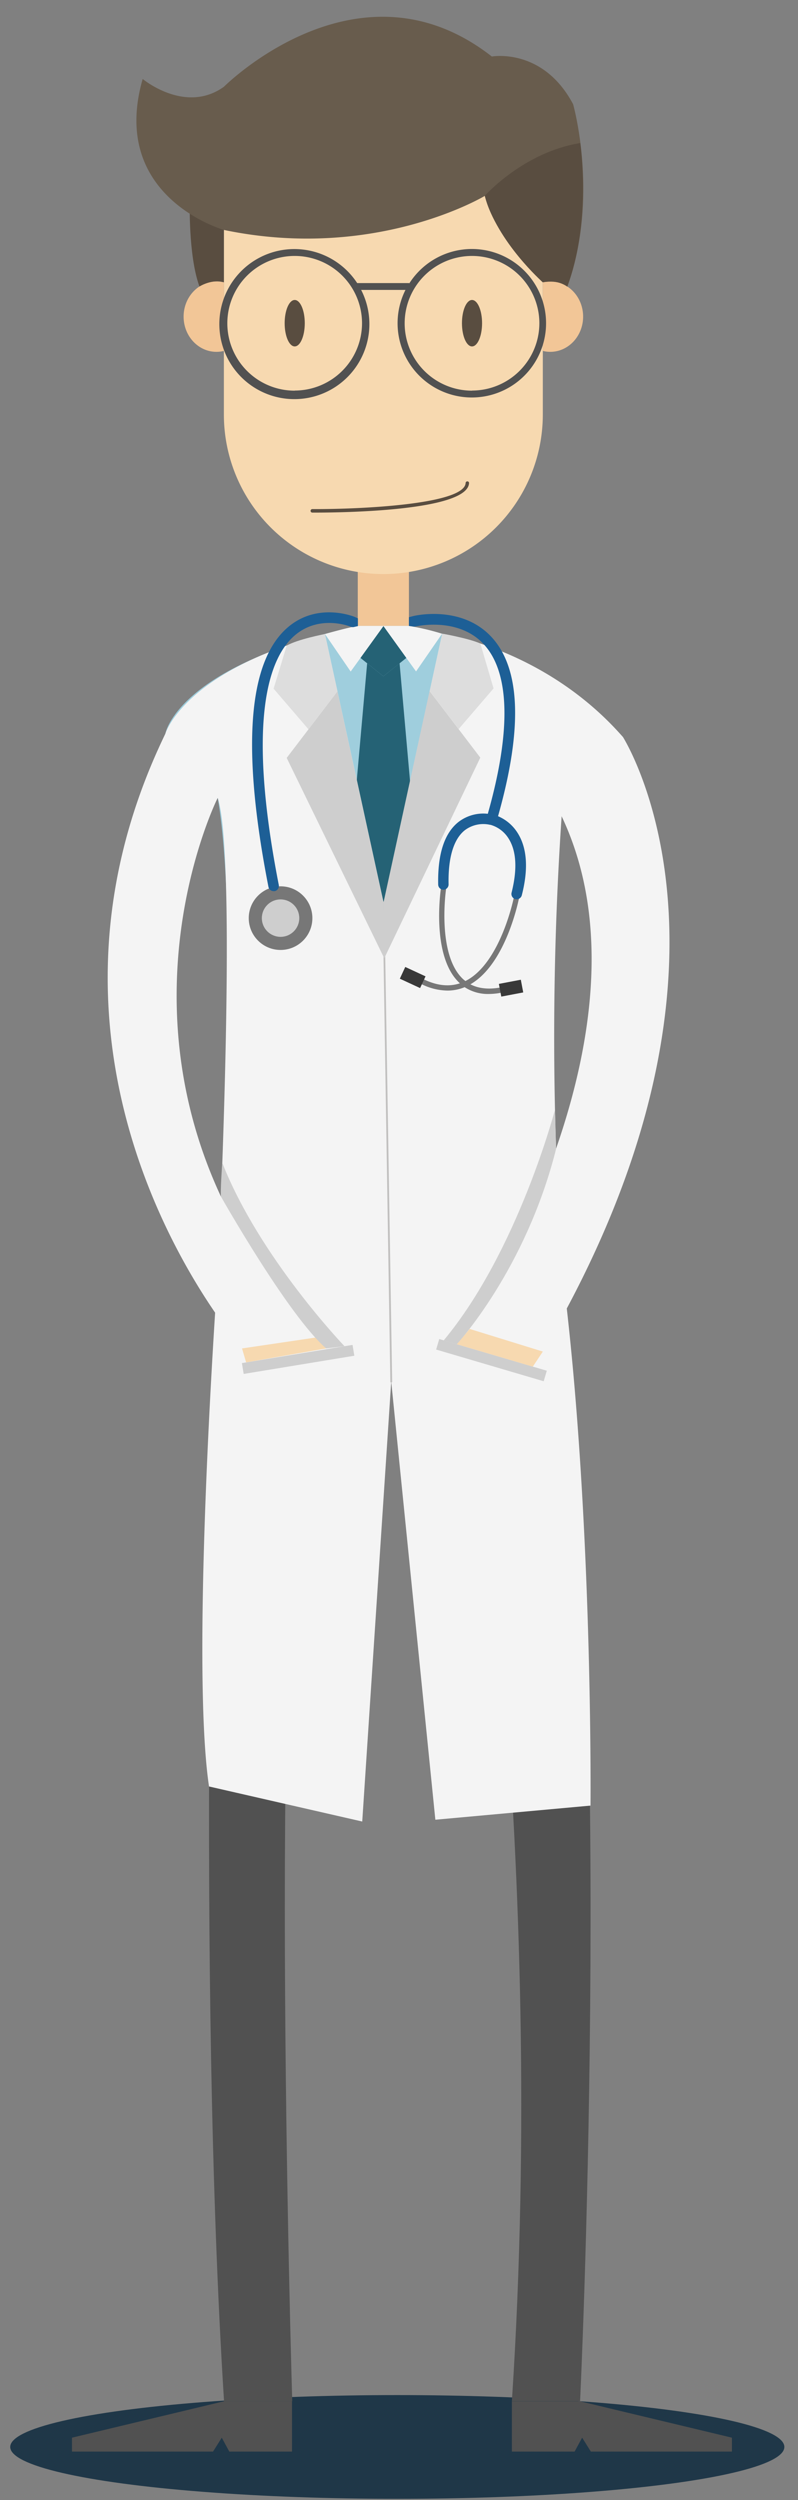 <svg id="Layer_1" data-name="Layer 1" xmlns="http://www.w3.org/2000/svg" viewBox="0 0 234 733"><rect x="0" y="0" width="234" height="733" fill="#808080" stroke="none"/><defs><style>.cls-1{fill:#152f42;opacity:0.9;}.cls-2{fill:#f2c697;}.cls-3{fill:#f7d9b0;}.cls-4{fill:#594d40;}.cls-5{fill:#685c4d;}.cls-6{fill:#515151;}.cls-7{fill:#d3d3d3;}.cls-8{fill:#9fcedd;}.cls-9{fill:#256275;}.cls-10{fill:#f4f4f4;}.cls-11{fill:#cecece;}.cls-12{fill:#c1c0bf;}.cls-13{fill:#ddd;}.cls-14{fill:#777;}.cls-15{fill:#383838;}.cls-16{fill:#1d5f96;}</style></defs><title>Doctor-login</title><ellipse class="cls-1" cx="116.5" cy="717.43" rx="113.5" ry="15.21"/><path class="cls-2" d="M119.91,187.06v-25h-15v25.88h0a7.51,7.51,0,0,0,15-.09A7.59,7.59,0,0,0,119.91,187.06Z"/><path class="cls-3" d="M112.41,12.14A46.76,46.76,0,0,0,65.65,58.9v62.65a46.76,46.76,0,0,0,93.52,0V58.9A46.76,46.76,0,0,0,112.41,12.14Z"/><ellipse class="cls-4" cx="86.42" cy="94.76" rx="2.95" ry="6.81"/><ellipse class="cls-4" cx="138.41" cy="94.76" rx="2.95" ry="6.81"/><path class="cls-2" d="M65.65,82.77a9,9,0,0,0-2.16-.27c-5.33,0-9.65,4.62-9.65,10.33s4.32,10.33,9.65,10.33a9,9,0,0,0,2.16-.27Z"/><path class="cls-2" d="M159.18,82.77a9,9,0,0,1,2.16-.27c5.33,0,9.65,4.62,9.65,10.33s-4.32,10.33-9.65,10.33a9,9,0,0,1-2.16-.27Z"/><path class="cls-4" d="M92.58,150.29h-1a.51.51,0,0,1-.51-.52.52.52,0,0,1,.52-.51c12.45.08,44.82-1.18,44.95-7.72a.51.51,0,0,1,1,0C137.42,149.85,100.33,150.29,92.58,150.29Z"/><path class="cls-4" d="M65.65,82.77V58.9h-10S55.18,75,58.49,84C58.49,84,62.08,81.71,65.65,82.77Z"/><path class="cls-5" d="M159.18,82.77s-14.3-13.55-17-25.35c0,0-32,19.3-76.5,10,0,0-33.82-9.53-23.84-44.27,0,0,12.49,10.44,23.84,2.27,0,0,39.38-39.5,78.54-8.85,0,0,15-2.72,23.84,14,0,0,7.74,27.2-1.69,53.49A8.78,8.78,0,0,0,159.18,82.77Z"/><path class="cls-4" d="M142.15,57.42s11.32-12.8,28-15.48c0,0,3.33,23.2-3.83,42.07,0,0-2.2-2.08-7.16-1.24C159.18,82.77,145.81,71,142.15,57.42Z"/><path class="cls-6" d="M138.41,73A21.78,21.78,0,0,0,120,83.12V83H104.74a22,22,0,1,0,1.16,2h13A21.77,21.77,0,1,0,138.41,73Zm-52,41.54a19.75,19.75,0,1,1,19.75-19.75A19.77,19.77,0,0,1,86.42,114.51Zm52,0a19.75,19.75,0,1,1,19.75-19.75A19.77,19.77,0,0,1,138.41,114.51Z"/><polygon class="cls-6" points="85.63 704.04 85.63 718.79 67.24 718.79 65.03 714.71 62.47 718.79 21.1 718.79 21.1 714.71 65.65 704.04 85.63 704.04"/><polygon class="cls-6" points="150.1 704.04 150.1 718.79 168.49 718.79 170.7 714.71 173.26 718.79 214.63 718.79 214.63 714.71 170.08 704.04 150.1 704.04"/><path class="cls-6" d="M63.84,373.52s-.05,1.45-.14,4.18c-.92,28.88-5.93,201.39,2,326.34h20s-7.72-251,5.9-301.8h46.31S160.54,545,150.1,704h20s9.54-197.61-5-329.61Z"/><polygon class="cls-5" points="165.86 381.77 63.57 381.77 63.84 373.52 165 373.52 165.86 381.77"/><rect class="cls-7" x="106.21" y="373.52" width="16.12" height="8.25"/><path class="cls-8" d="M104.92,183.52h15s38.23,6.3,62.74,32.57c0,0,38.14,62.42-23.49,180.17l-21.45-6.64s60.19-77,27.35-155.62c0,0-7.11,62.21-.08,139.51H63.84s6.81-100.66,0-139.6c0,0-45.1,79.39,29.17,158.17l-22,3.25S1.85,316.6,48.49,215.13C48.49,215.13,51.58,195.37,104.92,183.52Z"/><polygon class="cls-9" points="112.44 183.52 105.67 192.88 112.42 198.28 119.18 192.88 112.44 183.52"/><polygon class="cls-9" points="117.17 194.47 112.42 198.28 107.66 194.47 95.64 329.94 112.42 346.28 129.19 329.94 117.17 194.47"/><path class="cls-10" d="M129.63,185.81a69.33,69.33,0,0,0-9.7-2.29h-15c-2.79.41-9.64,2.37-9.64,2.37l7.54,11,9.61-13.33L122,196.86Z"/><path class="cls-10" d="M182.67,216.1c-22.73-26-53-30.29-53-30.29l-17.18,78.87L95.28,185.89c-41.41,10.8-46.79,29.24-46.79,29.24C.08,315.16,71,395.35,71,395.35l22-3.25C22.5,316.4,63.84,233.92,63.84,233.92c6,18.39,0,139.6,0,139.6s-8.13,112.76-2.55,150.26l44.93,10.28,8.5-129,12.94,128.47,45.5-4.14s.76-85.5-8.07-155a959.17,959.17,0,0,1-.4-135.07c30.18,63.68-27,150.27-27,150.27l21.45,6.64C225.61,283.18,182.67,216.1,182.67,216.1Z"/><rect class="cls-11" x="70.97" y="396.96" width="32.88" height="3.22" transform="translate(-63.52 19.47) rotate(-9.34)"/><rect class="cls-11" x="127.64" y="397.18" width="32.88" height="3.22" transform="translate(118.64 -24.47) rotate(16.42)"/><polygon class="cls-3" points="70.97 395.35 93.01 392.09 95.64 395.35 72.17 399.44 70.97 395.35"/><polygon class="cls-3" points="159.18 396.27 137.72 389.63 133.95 394.12 156.24 400.69 159.18 396.27"/><path class="cls-12" d="M114.72,405.37a.26.26,0,0,1-.26-.25L112.2,264.66a.26.26,0,1,1,.51,0L115,405.1a.26.26,0,0,1-.25.26Z"/><polygon class="cls-11" points="112.46 264.68 112.72 281.04 84.07 222.21 98.95 202.69 112.46 264.68"/><path class="cls-13" d="M98.95,202.69l-3.66-16.8s-8,1.54-11.21,3.39l-3.85,12.64,10.24,11.92Z"/><polygon class="cls-11" points="112.45 264.65 112.68 280.96 140.84 222.13 125.97 202.61 112.45 264.65"/><path class="cls-13" d="M126,202.61l3.66-16.8s7.49,1.24,11.19,2.86l3.88,13.17-10.24,11.92Z"/><path class="cls-11" d="M64.81,350.86s19.72,34.9,30.83,44.49l5.38-.65s-25-26.07-35.85-53.81C65.18,340.88,64.56,349.46,64.81,350.86Z"/><path class="cls-11" d="M133.95,394.12s20.2-21.79,29.11-57.25l-.31-11.55S151.89,366.82,130.1,393Z"/><path class="cls-14" d="M137.94,288.59c10.47-6,14.16-24.76,14.32-25.58l-1.51-.29c0,.2-3.89,19.71-14.27,24.91-.22-.18-.46-.34-.67-.54-7.89-7.3-5-26.8-4.92-27l-1.52-.24c-.13.83-3.09,20.51,5.4,28.37l.09.08c-3.34,1.1-7,.65-11-1.36l-.7,1.37a17.59,17.59,0,0,0,8,2.12,13.13,13.13,0,0,0,5.09-1,12.47,12.47,0,0,0,7,2,20.78,20.78,0,0,0,4.75-.59l-.35-1.5C143.8,290.19,140.53,289.95,137.94,288.59Z"/><rect class="cls-15" x="146.56" y="287.84" width="6.55" height="3.79" transform="translate(-51.48 33.09) rotate(-10.77)"/><rect class="cls-15" x="117.74" y="284.71" width="6.55" height="3.79" transform="translate(131.7 -24.32) rotate(24.86)"/><circle class="cls-14" cx="82.27" cy="269.19" r="9.33"/><circle class="cls-11" cx="82.27" cy="269.19" r="5.49"/><path class="cls-16" d="M104,180.87h0l0,0c-.43-.18-10.69-4.26-19.28,2.79-12,9.84-14,35.53-6,76.37a1.54,1.54,0,0,0,1.51,1.25l.3,0a1.54,1.54,0,0,0,1.22-1.81c-9.65-49.33-2.65-67.12,4.92-73.37,7.13-5.88,15.78-2.51,16.19-2.34a1.54,1.54,0,0,0,.86.09l1.23-.28v-2.27Z"/><path class="cls-16" d="M151.76,244.18a12.54,12.54,0,0,0-5.72-4.87c7.34-25.91,6.61-43.68-2.18-52.82s-22.27-6-22.84-5.82l-1.12.29v2.56l1.18.16a1.63,1.63,0,0,0,.69,0c.12,0,12.31-2.92,19.89,5,7.86,8.2,8.32,25.45,1.38,49.92a11.94,11.94,0,0,0-8.55,2.36c-4.17,3.26-6.18,9.45-6,18.39a1.54,1.54,0,0,0,1.54,1.51h0a1.54,1.54,0,0,0,1.51-1.58c-.17-7.78,1.47-13.27,4.77-15.87a9,9,0,0,1,7.4-1.58h.11a9.2,9.2,0,0,1,5.3,4c2.32,3.65,2.62,9,.89,15.9a1.54,1.54,0,1,0,3,.75C155,254.73,154.56,248.57,151.76,244.18Z"/></svg>